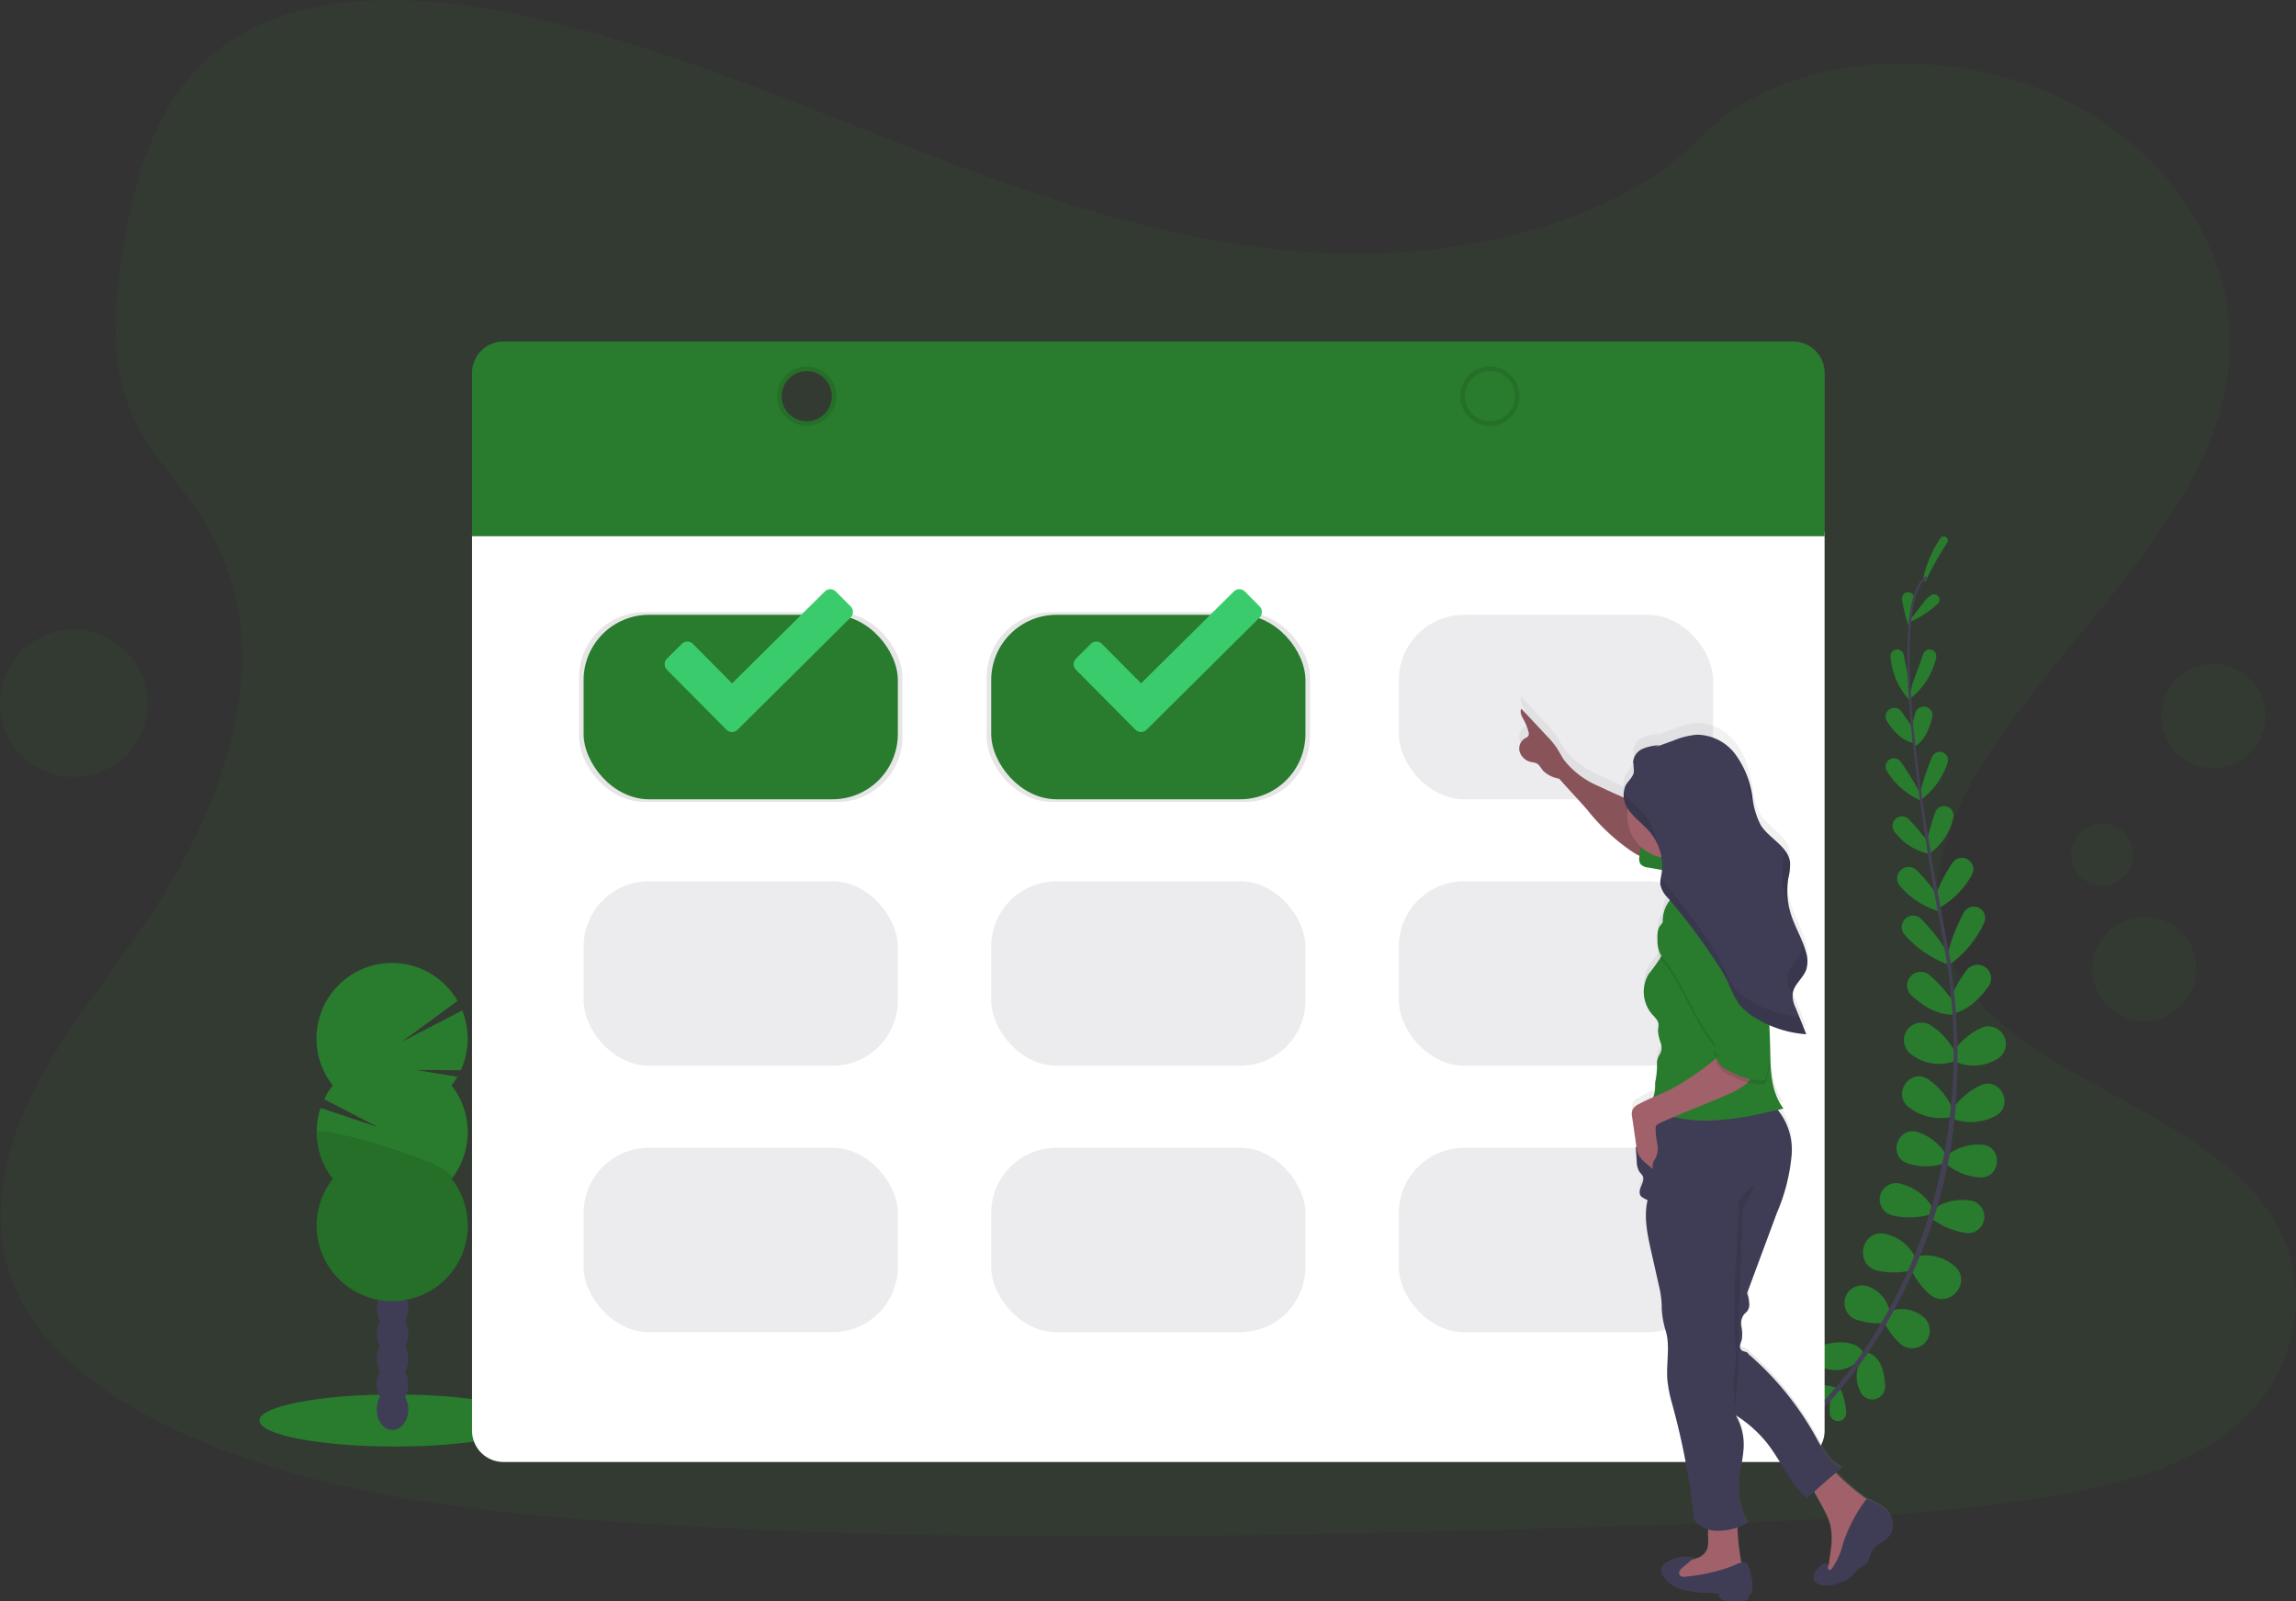 <svg xmlns="http://www.w3.org/2000/svg" xmlns:xlink="http://www.w3.org/1999/xlink" width="303.929" height="211.921" viewBox="0 0 303.929 211.921"><rect x="0" y="0" width="303.929" height="211.921" fill="#333333" stroke="none"/><defs><style>.a,.b{fill:#297b2e;}.a,.e,.g,.l{opacity:0.1;}.c,.g{fill:#444053;}.d{fill:#3f3d56;}.f{fill:#fff;}.h{fill:url(#a);}.i{fill:#a1616a;}.j{opacity:0.15;}.k{fill:#fbbebe;}.m{fill:#3acc6c;}</style><linearGradient id="a" x1="0.5" y1="1" x2="0.5" gradientUnits="objectBoundingBox"><stop offset="0" stop-color="gray" stop-opacity="0.251"/><stop offset="0.54" stop-color="gray" stop-opacity="0.122"/><stop offset="1" stop-color="gray" stop-opacity="0.102"/></linearGradient></defs><g transform="translate(0 0.005)"><path class="a" d="M212.7,90.154c-19.478-.676-38.029-6.966-55.745-13.845s-35.262-14.5-54.277-18.147c-12.226-2.346-26.212-2.677-36.065,3.879-9.482,6.308-12.544,17.2-14.193,27.305-1.239,7.6-1.966,15.6,1.428,22.723,2.357,4.94,6.543,9.094,9.428,13.826,10.071,16.471,2.963,36.779-7.962,52.862C50.2,186.3,44.254,193.5,40.305,201.527s-5.77,17.231-2.3,25.436c3.426,8.119,11.583,14.217,20.437,18.508,17.95,8.7,39.119,11.192,59.761,12.6,45.695,3.125,91.634,1.772,137.45.417,16.954-.5,33.985-1.01,50.664-3.634,9.263-1.455,18.826-3.771,25.552-9.344,8.536-7.082,10.653-19.074,4.932-27.954-9.595-14.9-36.124-18.586-42.829-34.581-3.693-8.8.1-18.6,5.465-26.758,11.507-17.509,30.8-32.862,31.812-52.873.7-13.737-8.574-27.507-22.912-34.01-15.03-6.815-35.868-5.958-46.958,5.325C249.964,86.28,229.9,90.749,212.7,90.154Z" transform="translate(-36.079 -56.63)"/><path class="b" d="M926.7,737.447a8.3,8.3,0,0,0-3.391-.361,1.091,1.091,0,0,0,.2,2.171,10,10,0,0,0,2.063-.38Z" transform="translate(-683.565 -553.769)"/><path class="b" d="M936.34,738.61a8.292,8.292,0,0,1,.83,3.31,1.092,1.092,0,0,1-2.179.1,10.121,10.121,0,0,1,.092-2.1Z" transform="translate(-692.78 -554.914)"/><path class="b" d="M934.892,717.7s-.681-2.139-4.848-1.309a1.708,1.708,0,0,0,.054,3.364h.081A4.237,4.237,0,0,0,934.892,717.7Z" transform="translate(-688.164 -538.541)"/><path class="b" d="M949.687,721.3s2.238.175,2.379,4.418a1.708,1.708,0,0,1-3.286.716.236.236,0,0,0-.03-.078A4.249,4.249,0,0,1,949.687,721.3Z" transform="translate(-702.526 -542.267)"/><path class="b" d="M948.182,691.565a4.453,4.453,0,0,0-3.006-3.356,2.337,2.337,0,0,0-1.554,4.4,8.8,8.8,0,0,0,3.566.517Z" transform="translate(-698.031 -518)"/><path class="b" d="M958.362,665.951a5.852,5.852,0,0,0-4.094-3.232c-3.133-.574-4.081,4.132-.986,4.884a10.329,10.329,0,0,0,4.218.035Z" transform="translate(-704.771 -499.43)"/><path class="b" d="M966.42,640.944a6.686,6.686,0,0,0-4.31-2.963,2.164,2.164,0,0,0-.956,4.216,10.059,10.059,0,0,0,5.048-.07Z" transform="translate(-710.752 -481.359)"/><path class="b" d="M974.424,615.57a6.951,6.951,0,0,0-3.771-3c-2.694-.827-4.024,3.256-1.347,4.145a7.669,7.669,0,0,0,4.886-.019Z" transform="translate(-716.798 -462.746)"/><path class="b" d="M977.229,589.7a9.354,9.354,0,0,0-3.273-3.863c-2.446-1.49-4.776,2.155-2.424,3.8a6.823,6.823,0,0,0,5.473,1.247Z" transform="translate(-718.779 -443.039)"/><path class="b" d="M978.23,562.989a9.162,9.162,0,0,0-3.467-3.771A2.321,2.321,0,0,0,972.4,563.2a5.958,5.958,0,0,0,5.613.908Z" transform="translate(-719.373 -423.633)"/><path class="b" d="M979.138,538.131a16.518,16.518,0,0,0-3.232-3.677,1.8,1.8,0,0,0-2.351,2.723c1.56,1.43,3.5,2.632,5.508,2.535Z" transform="translate(-720.534 -405.439)"/><path class="b" d="M976.513,511.529a24.214,24.214,0,0,0-3.652-4.719,1.515,1.515,0,0,0-2.155,2.125,14.015,14.015,0,0,0,5.977,4.024Z" transform="translate(-718.585 -385.231)"/><path class="b" d="M973.553,486.575a21.586,21.586,0,0,0-2.917-3.612,1.522,1.522,0,0,0-2.177,2.125,11.134,11.134,0,0,0,5.46,3.432Z" transform="translate(-716.931 -367.798)"/><path class="b" d="M970.762,461.434a34.413,34.413,0,0,0-2.8-3.332,1.26,1.26,0,0,0-1.864,1.694,7.719,7.719,0,0,0,4.687,2.917Z" transform="translate(-715.283 -349.674)"/><path class="b" d="M967.152,434.122a35.091,35.091,0,0,0-2.694-4.431,1.1,1.1,0,0,0-1.8,1.266,9.818,9.818,0,0,0,4.38,3.833Z" transform="translate(-712.858 -328.87)"/><path class="b" d="M966.137,407.327s-.666-1.129-1.616-2.44a1.157,1.157,0,0,0-1.918,1.293c.916,1.4,2.063,2.6,3.4,2.836Z" transform="translate(-712.821 -310.724)"/><path class="b" d="M967.483,380.627l-.843-4.215a.887.887,0,0,0-1.751.269,9.515,9.515,0,0,0,2.767,6Z" transform="translate(-714.633 -289.756)"/><path class="b" d="M972.09,348.148h0a.827.827,0,0,0-1.578.452,21.32,21.32,0,0,0,.851,3.448Z" transform="translate(-718.738 -269.258)"/><path class="b" d="M962.867,700.081a4.453,4.453,0,0,1,4.407.948,2.339,2.339,0,0,1-3.057,3.531A8.855,8.855,0,0,1,962,701.719Z" transform="translate(-712.527 -526.599)"/><path class="b" d="M975.691,673.6a5.849,5.849,0,0,1,5.026,1.368c2.325,2.177-.889,5.74-3.337,3.7a10.314,10.314,0,0,1-2.54-3.37Z" transform="translate(-721.909 -507.338)"/><path class="b" d="M985.076,647.47a6.688,6.688,0,0,1,5.118-1.137,2.164,2.164,0,0,1-.69,4.267,10.077,10.077,0,0,1-4.655-1.953Z" transform="translate(-729.223 -487.41)"/><path class="b" d="M992.178,620.368a6.943,6.943,0,0,1,4.612-1.376c2.818.245,2.516,4.525-.3,4.347a7.652,7.652,0,0,1-4.525-1.845Z" transform="translate(-734.417 -467.506)"/><path class="b" d="M995.2,592.5a9.381,9.381,0,0,1,3.881-3.249c2.648-1.048,4.348,2.92,1.775,4.14a6.828,6.828,0,0,1-5.633.31Z" transform="translate(-736.785 -445.657)"/><path class="b" d="M995.55,564.266a9.127,9.127,0,0,1,3.927-3.276,2.321,2.321,0,0,1,1.826,4.256,5.956,5.956,0,0,1-5.683.167Z" transform="translate(-737.04 -425.02)"/><path class="b" d="M993.67,535.5a16.517,16.517,0,0,1,2.37-4.283,1.8,1.8,0,0,1,2.88,2.155c-1.218,1.732-2.845,3.319-4.849,3.655Z" transform="translate(-735.667 -402.876)"/><path class="b" d="M992.9,508.333a24.1,24.1,0,0,1,2.187-5.565,1.51,1.51,0,0,1,2.651,1.441,13.964,13.964,0,0,1-4.617,5.535Z" transform="translate(-735.104 -382.046)"/><path class="b" d="M987.1,482.947a21.613,21.613,0,0,1,2.225-4.248,1.518,1.518,0,0,1,2.553,1.638,11.186,11.186,0,0,1-4.749,4.579Z" transform="translate(-730.866 -364.521)"/><path class="b" d="M982.48,457.757a34.63,34.63,0,0,1,1.166-4.194,1.26,1.26,0,0,1,2.4.765,7.734,7.734,0,0,1-3.049,4.6Z" transform="translate(-727.491 -346.035)"/><path class="b" d="M979.27,431.721a34.966,34.966,0,0,1,1.616-4.932,1.1,1.1,0,0,1,2.047.822,9.817,9.817,0,0,1-3.388,4.73Z" transform="translate(-725.146 -326.596)"/><path class="b" d="M974.46,407.521s.253-1.285.714-2.839a1.157,1.157,0,0,1,2.239.582c-.393,1.616-1.078,3.138-2.263,3.806Z" transform="translate(-721.631 -310.326)"/><path class="b" d="M974.287,380.375l1.465-4.04a.887.887,0,0,1,1.689.539,9.451,9.451,0,0,1-3.631,5.522Z" transform="translate(-721.156 -289.79)"/><path class="b" d="M975.762,349.332s.229-.183.579-.471a.726.726,0,0,1,.973,1.078,13.74,13.74,0,0,1-3.984,2.527Z" transform="translate(-720.806 -270.019)"/><path class="b" d="M981.189,326.138a53.025,53.025,0,0,1,2.923-5.2.539.539,0,0,0-.873-.617,15.623,15.623,0,0,0-2.349,5.444Z" transform="translate(-726.329 -249.166)"/><path class="c" d="M973.851,361.859l.312-.032c-1.347-12.555-.779-20.3,1.576-21.8l-.17-.269C973.075,341.357,972.482,349,973.851,361.859Z" transform="translate(-720.661 -263.499)"/><path class="c" d="M980.177,448.985l.466-.07c-.175-1.161-.377-2.341-.6-3.5-1.961-10.19-3.485-19.61-4.248-26.764l-.342-.269c.765,7.168,2.155,16.913,4.13,27.117C979.8,446.65,980,447.827,980.177,448.985Z" transform="translate(-722.354 -320.942)"/><path class="c" d="M910.97,592.739a61.125,61.125,0,0,0,13.546-16.076,67.882,67.882,0,0,0,7.973-19.876c1.991-8.757,2.047-18.955.612-28.507l-.42.337c3.232,21.436-2.933,38.08-8.687,47.7a60.379,60.379,0,0,1-13.4,15.919Z" transform="translate(-674.965 -401.239)"/><ellipse class="b" cx="17.926" cy="3.448" rx="17.926" ry="3.448" transform="translate(34.336 184.555)"/><ellipse class="d" cx="2.088" cy="2.731" rx="2.088" ry="2.731" transform="translate(49.872 183.806)"/><ellipse class="d" cx="2.088" cy="2.731" rx="2.088" ry="2.731" transform="translate(49.872 180.466)"/><ellipse class="d" cx="2.088" cy="2.731" rx="2.088" ry="2.731" transform="translate(49.872 177.129)"/><ellipse class="d" cx="2.088" cy="2.731" rx="2.088" ry="2.731" transform="translate(49.872 173.789)"/><ellipse class="d" cx="2.088" cy="2.731" rx="2.088" ry="2.731" transform="translate(49.872 170.449)"/><ellipse class="d" cx="2.088" cy="2.731" rx="2.088" ry="2.731" transform="translate(49.872 167.111)"/><ellipse class="d" cx="2.088" cy="2.731" rx="2.088" ry="2.731" transform="translate(49.872 163.771)"/><path class="b" d="M209.266,546.029a9.823,9.823,0,0,0,.778-1.145l-5.484-.9,5.926.043a10,10,0,0,0,.191-7.919l-7.957,4.127,7.337-5.387a10,10,0,1,0-16.512,11.187,10.1,10.1,0,0,0-1.139,1.823l7.119,3.7-7.585-2.548a10,10,0,0,0,1.616,9.387,10,10,0,1,0,15.715,0,9.99,9.99,0,0,0,0-12.361Z" transform="translate(-149.495 -402.379)"/><path class="e" d="M191.452,612.49a9.966,9.966,0,0,0,2.139,6.179,10,10,0,1,0,15.715,0C210.647,616.969,191.452,611.366,191.452,612.49Z" transform="translate(-149.534 -462.658)"/><path class="f" d="M267.81,317.87V436.85A4.154,4.154,0,0,0,271.964,441H442.7a4.154,4.154,0,0,0,4.154-4.154V317.87Z" transform="translate(-205.326 -247.506)"/><rect class="e" width="42.802" height="25.123" rx="8.65" transform="translate(76.652 81.015)"/><rect class="e" width="42.802" height="25.123" rx="8.65" transform="translate(130.608 81.015)"/><rect class="b" width="41.598" height="24.415" rx="8.65" transform="translate(77.253 81.368)"/><rect class="g" width="41.598" height="24.415" rx="8.65" transform="translate(226.763 105.783) rotate(180)"/><rect class="b" width="41.598" height="24.415" rx="8.65" transform="translate(172.807 105.783) rotate(180)"/><rect class="g" width="41.598" height="24.415" rx="8.65" transform="translate(77.253 116.635)"/><rect class="g" width="41.598" height="24.415" rx="8.65" transform="translate(226.763 141.05) rotate(180)"/><rect class="g" width="41.598" height="24.415" rx="8.65" transform="translate(172.807 141.05) rotate(180)"/><rect class="g" width="41.598" height="24.415" rx="8.65" transform="translate(77.253 151.903)"/><rect class="g" width="41.598" height="24.415" rx="8.65" transform="translate(226.763 176.321) rotate(180)"/><rect class="g" width="41.598" height="24.415" rx="8.65" transform="translate(172.807 176.321) rotate(180)"/><path class="b" d="M267.81,228.586V250.2H446.858V228.586a4.154,4.154,0,0,0-4.154-4.156H271.964A4.154,4.154,0,0,0,267.81,228.586Zm44.31,6.395a3.316,3.316,0,1,1,3.316-3.316A3.316,3.316,0,0,1,312.12,234.981Zm90.428,0a3.322,3.322,0,1,0-.005,0Z" transform="translate(-205.326 -179.235)"/><path class="e" d="M421.672,236.74a3.919,3.919,0,1,0,3.917,3.918,3.919,3.919,0,0,0-3.917-3.918Zm0,7.235a3.316,3.316,0,1,1,3.316-3.316A3.316,3.316,0,0,1,421.672,243.975Z" transform="translate(-314.878 -188.229)"/><path class="e" d="M757.369,236.74a3.919,3.919,0,1,0,3.919,3.919A3.919,3.919,0,0,0,757.369,236.74Zm0,7.235a3.316,3.316,0,1,1,3.316-3.316A3.316,3.316,0,0,1,757.369,243.975Z" transform="translate(-560.153 -188.229)"/><circle class="a" cx="4.113" cy="4.113" r="4.113" transform="translate(274.165 108.999)"/><circle class="a" cx="6.896" cy="6.896" r="6.896" transform="translate(286.098 87.873)"/><circle class="a" cx="6.896" cy="6.896" r="6.896" transform="translate(276.969 121.333)"/><circle class="a" cx="9.764" cy="9.764" r="9.764" transform="translate(0 83.313)"/><path class="h" d="M830.637,506.133a8.612,8.612,0,0,0-2-1.123.411.411,0,0,0-.175-.046,30.752,30.752,0,0,1-4.121-3.55c.269-.216.517-.426.781-.633-1.616-.77-2.513-2.535-3.386-4.127a40.706,40.706,0,0,0-8.98-11.189c-.089-.342-.609-.269-.886-.49a.711.711,0,0,1-.2-.687c.043-.248.156-.477.218-.719a4.853,4.853,0,0,0-.046-1.751,2.145,2.145,0,0,1,.35-1.673c.124-.143.283-.253.4-.4a1.52,1.52,0,0,0,.269-1.209,4.294,4.294,0,0,0-.269-1.226q1.98-5.387,3.957-10.793a25.453,25.453,0,0,0,1.95-7.768,9.285,9.285,0,0,0-1.783-6.039c.237-.056.474-.116.709-.183-1.541-2.042-1.708-4.746-1.748-7.319q-.033-1.923-.132-3.849c.447.2.9.372,1.363.523l.431.132a14.855,14.855,0,0,0,2.136.458c.318.046.641.081.962.1h0q-.695-1.74-1.387-3.486a4.759,4.759,0,0,1-.431-1.635h0v-.108a.947.947,0,0,1,.013-.194,2.124,2.124,0,0,1,.105-.453,1.99,1.99,0,0,1,.083-.213,3.77,3.77,0,0,1,.345-.606c.1-.148.2-.291.313-.436a5.958,5.958,0,0,0,.967-1.565,2.963,2.963,0,0,0,.148-.892,4.4,4.4,0,0,0-.081-.916c-.038-.2-.086-.4-.14-.6h0c-.035-.121-.073-.242-.11-.361l-.032-.1c-.03-.092-.059-.18-.091-.269l-.032-.092c-.035-.1-.07-.191-.108-.288l-.022-.056c-.515-1.323-1.2-2.583-1.616-3.944a10.384,10.384,0,0,1-.269-1.1c-.019-.094-.032-.191-.049-.285s-.024-.162-.035-.242-.024-.189-.035-.283l-.024-.269c0-.086-.013-.172-.019-.269,0-.164-.016-.329-.019-.493v-.749c0-.124.019-.248.03-.369a.543.543,0,0,1,.019-.175q.027-.269.073-.539h0c.027-.159.057-.321.089-.482a6.453,6.453,0,0,0,.151-1.347,1.349,1.349,0,0,0-.019-.269c-.019-.094-.022-.145-.035-.215a.5.5,0,0,1,0-.065.707.707,0,0,0-.035-.145.269.269,0,0,0-.022-.067c-.008-.022-.03-.094-.046-.14s-.014-.04-.022-.062-.038-.1-.059-.143l-.019-.048c-.027-.059-.056-.116-.086-.172h0a3.967,3.967,0,0,0-.361-.56h0c-.886-1.164-2.36-2.05-3.171-3.332a7.42,7.42,0,0,1-.908-2.694c-.04-.216-.075-.431-.113-.644s-.07-.423-.108-.633c-.024-.129-.048-.269-.075-.388l-.016-.084c-.021-.1-.043-.207-.067-.31l-.016-.073c-.024-.108-.048-.216-.075-.323l-.016-.056c-.027-.113-.056-.226-.086-.339a.213.213,0,0,1,0-.04c-.032-.118-.067-.237-.1-.356v-.024c-.038-.124-.076-.245-.116-.366h0c-.04-.124-.084-.25-.129-.374h0c-.048-.127-.094-.253-.145-.377h0a9.962,9.962,0,0,0-1.363-2.424,6.433,6.433,0,0,0-5.118-2.645,10.138,10.138,0,0,0-3.079.781l-2.594.956L801,403.8a6.2,6.2,0,0,0-2.206.471,2.143,2.143,0,0,0-1.28,1.754c-.013.445.162.886.105,1.328-.094.73-.765,1.226-1.112,1.872a2.407,2.407,0,0,0-.269,1.266v.172a.221.221,0,0,0,0,.043v.086c-1.077-.469-2.155-.956-3.232-1.479a11.43,11.43,0,0,1-4.692-3.564c-.356-.539-.63-1.121-.983-1.654a13.086,13.086,0,0,0-1.347-1.616l-3.305-3.577c-.253.477.073,1.04.329,1.514a6.509,6.509,0,0,1,.611,1.578.749.749,0,0,1-.016.552,1.078,1.078,0,0,1-.453.321,1.616,1.616,0,0,0-.681,1.85A2.047,2.047,0,0,0,784,406.046a2.769,2.769,0,0,1,.681.167c.4.2.587.655.873,1a3.917,3.917,0,0,0,2.136,1.064c1.223,1.411,2.494,2.764,3.717,4.175a26.767,26.767,0,0,0,6.158,5.754c.25.151.506.291.765.42a.424.424,0,0,1-.013.129,1.459,1.459,0,0,0,.116.943,1.48,1.48,0,0,0,1.056.514l1.826.326a6.222,6.222,0,0,1-.089.706c-.024.143-.054.283-.081.426h0l-.032.183v.027a.536.536,0,0,1-.019.148c-.019.051,0,.035,0,.051v.358a3.431,3.431,0,0,0,1.016,1.856l.256.31a4.311,4.311,0,0,0-.832,1.745,5.93,5.93,0,0,0-.119,1.215,2.112,2.112,0,0,0-.539.84,3.841,3.841,0,0,0-.14,1.36v.539a4.527,4.527,0,0,0,.312,1.885c.024.048.051.092.075.137a26.2,26.2,0,0,1-1.56,2.155,4.676,4.676,0,0,0,.428,5.355c.369.426.843.835.886,1.4a5.246,5.246,0,0,1-.075.765,5.727,5.727,0,0,0,.388,1.775,1.834,1.834,0,0,1-.148,1.471,2.155,2.155,0,0,0-.369,1.411,9.428,9.428,0,0,1-.232,2.3c-.024.331,0,.668-.03,1a5.638,5.638,0,0,1-.2.937.389.389,0,0,1-.027.1c-.665.294-1.326.6-1.961.951a1.723,1.723,0,0,0-.808.744,1.906,1.906,0,0,0-.043,1.024l.574,3.992-.1-.043q.067.98.14,1.969a2.657,2.657,0,0,0,.377,1.425,3.692,3.692,0,0,1,.407.52c.226.458-.043.991-.242,1.46s-.269,1.134.17,1.387a3.6,3.6,0,0,0,.735.393c-.539,2.246-.043,4.6.458,6.855q.574,2.586,1.15,5.166a12.515,12.515,0,0,1,.253,2.22v.323a12.442,12.442,0,0,0,.539,3.022c.6,2.015.024,4.434.213,6.629a19.661,19.661,0,0,0,.63,3.122,96.2,96.2,0,0,1,2.909,15.526,3.9,3.9,0,0,0,1.864,1.3c-.054.652.019,1.4,0,1.778a3.074,3.074,0,0,1-.146.927,2.227,2.227,0,0,1-1.409,1.2c-.189.065-.38.116-.574.162l.216-.183a4.812,4.812,0,0,0-3.585.63,1.42,1.42,0,0,0-.708.835,1.346,1.346,0,0,0,.248.967,4.41,4.41,0,0,0,2.492,1.77,13.069,13.069,0,0,0,3.071.428l1.9.11a.523.523,0,0,0,.124.676,1.331,1.331,0,0,0,.7.253,8.889,8.889,0,0,0,2.346.035.919.919,0,0,0,.539-.194.348.348,0,0,0,0-.514.568.568,0,0,0,.517-.377,1.528,1.528,0,0,0,.07-.681,7.314,7.314,0,0,0-.59-2.963.752.752,0,0,0-.832-.367,32.32,32.32,0,0,1-.539-4.778,11.679,11.679,0,0,0,1.385-.625c-1.323-2.136-1.347-4.849-.943-7.332a22.213,22.213,0,0,0,.353-2.373,7.871,7.871,0,0,0-1.032-4.7,16.827,16.827,0,0,1,4.2,3.8c1.861,2.424,3,5.36,5.277,7.38q.45-.439.91-.873.722,1.223,1.366,2.5a9.49,9.49,0,0,1,.792,1.969,9.113,9.113,0,0,1,.073,3.176q-.094.84-.229,1.673a4.536,4.536,0,0,1-.164.7.482.482,0,0,0-.051-.21c-.143-.25-.539-.137-.754.035a3.331,3.331,0,0,0-.929,1.077,1.161,1.161,0,0,0-.167.687,1.016,1.016,0,0,0,.539.673c1,.585,2.255.162,3.327-.269a3.917,3.917,0,0,0,.84-.423c.539-.388.832-1.026,1.368-1.4a7.951,7.951,0,0,0,.827-.523c.5-.455.539-1.223.9-1.8.6-.994,1.953-1.25,2.481-2.3A2.937,2.937,0,0,0,830.637,506.133Z" transform="translate(-581.302 -306.709)"/><path class="i" d="M863.376,806.49a3,3,0,0,1-.148.916,2.214,2.214,0,0,1-1.406,1.182c-.6.208-1.234.269-1.843.45a1.617,1.617,0,0,0-.719.372,1.3,1.3,0,0,0,.415,1.91,3.577,3.577,0,0,0,2.182.337,28.757,28.757,0,0,0,4.719-.671c.56-.132,1.215-.391,1.3-.959a1.568,1.568,0,0,0-.043-.539,31.852,31.852,0,0,1-.606-5.853,12.163,12.163,0,0,0-3.416-.024C863.163,804.039,863.411,805.827,863.376,806.49Z" transform="translate(-637.263 -602.325)"/><path class="i" d="M925.378,781.67q.776,1.285,1.457,2.621a9.276,9.276,0,0,1,.792,1.942,8.928,8.928,0,0,1,.073,3.133q-.095.827-.232,1.651a2.086,2.086,0,0,1-.692,1.46,1.6,1.6,0,0,0,1.374.121,3.955,3.955,0,0,0,1.209-.741,10.676,10.676,0,0,0,4.127-7.663,1.217,1.217,0,0,0-.127-.679,1.346,1.346,0,0,0-.4-.361,31.042,31.042,0,0,1-4.776-4.011.584.584,0,0,0-.35-.224.607.607,0,0,0-.313.089c-.886.445-2.368,1.078-2.736,2.088A1.413,1.413,0,0,1,925.378,781.67Z" transform="translate(-685.333 -584.366)"/><path class="d" d="M861.675,823.074a23.991,23.991,0,0,1-6.139,1.376.839.839,0,0,1-.735-.135.561.561,0,0,1-.048-.63,1.641,1.641,0,0,1,.45-.5l1.393-1.166a4.848,4.848,0,0,0-3.539.609,1.409,1.409,0,0,0-.706.808,1.315,1.315,0,0,0,.248.956,4.4,4.4,0,0,0,2.489,1.745,13.3,13.3,0,0,0,3.068.423l1.886.108a.509.509,0,0,0,.126.668,1.349,1.349,0,0,0,.7.256,8.981,8.981,0,0,0,2.343.032.9.9,0,0,0,.539-.191.34.34,0,0,0,0-.507.568.568,0,0,0,.517-.374,1.554,1.554,0,0,0,.07-.671,7.058,7.058,0,0,0-.59-2.917C863.285,822.207,862.327,822.8,861.675,823.074Z" transform="translate(-632.404 -615.782)"/><path class="d" d="M936.289,794.484a8.678,8.678,0,0,0-2-1.107.237.237,0,0,0-.361.092,20.5,20.5,0,0,0-2.944,5.675,9.873,9.873,0,0,1-1.471,3.33c-.1.124-.269.25-.41.178-.2-.1-.078-.428-.191-.625-.14-.248-.523-.135-.752.035a3.234,3.234,0,0,0-.927,1.077,1.077,1.077,0,0,0-.167.676,1,1,0,0,0,.525.663c1,.579,2.254.161,3.324-.269a3.81,3.81,0,0,0,.838-.418c.539-.38.833-1.013,1.369-1.382a7.908,7.908,0,0,0,.827-.517c.5-.45.539-1.207.9-1.778.6-.978,1.953-1.231,2.481-2.271A2.927,2.927,0,0,0,936.289,794.484Z" transform="translate(-687.002 -594.893)"/><path class="d" d="M857.395,594.134a8.4,8.4,0,0,1,2.912,7.06,24.9,24.9,0,0,1-1.945,7.663q-1.98,5.326-3.954,10.648a4.39,4.39,0,0,1,.269,1.212,1.489,1.489,0,0,1-.269,1.191c-.124.143-.269.253-.4.393a2.109,2.109,0,0,0-.35,1.651,4.79,4.79,0,0,1,.046,1.727c-.062.24-.175.466-.218.708a.7.7,0,0,0,.2.679c.269.215.808.146.886.485a40.26,40.26,0,0,1,8.97,11.044c.873,1.57,1.754,3.31,3.383,4.07a59.037,59.037,0,0,0-4.56,4.011c-2.276-1.993-3.41-4.894-5.269-7.273a16.7,16.7,0,0,0-4.2-3.752,7.676,7.676,0,0,1,1.032,4.638,21.5,21.5,0,0,1-.353,2.341c-.418,2.451-.38,5.118.943,7.235a7.915,7.915,0,0,1-4.609,1.059,3.922,3.922,0,0,1-2.51-1.433,94.7,94.7,0,0,0-2.907-15.319,18.869,18.869,0,0,1-.628-3.1c-.188-2.155.385-4.552-.215-6.54a12.2,12.2,0,0,1-.539-2.979v-.321a12.193,12.193,0,0,0-.253-2.187l-1.148-5.1c-.5-2.228-1-4.549-.461-6.766a3.61,3.61,0,0,1-.732-.385c-.439-.25-.369-.9-.17-1.368s.466-.988.242-1.441a3.514,3.514,0,0,0-.407-.514,2.588,2.588,0,0,1-.377-1.4l-.14-1.945a3.806,3.806,0,0,1,1.918,1.678c-1.061-1.643-.539-3.987.245-5.78a2.634,2.634,0,0,1,2.473-1.958C848.614,593.327,853.888,591.5,857.395,594.134Z" transform="translate(-623.141 -448.349)"/><path class="e" d="M890.546,638.93s-2.123,1.417-2.123,2.478-.539,10.613-.539,10.613v6.734s.353,3.54,0,4.423,0,4.953,0,5.484.539-5.484.539-5.484V656.8l.539-14.508Z" transform="translate(-658.261 -482.084)"/><path class="i" d="M801.778,418.885l-1.236-.482c-2.527-1.013-5.056-2.028-7.5-3.216a11.467,11.467,0,0,1-4.687-3.515c-.356-.539-.63-1.1-.983-1.635a13.05,13.05,0,0,0-1.347-1.6l-3.3-3.529c-.253.471.07,1.026.329,1.492a6.452,6.452,0,0,1,.611,1.56.722.722,0,0,1-.019.539,1.046,1.046,0,0,1-.45.318,1.581,1.581,0,0,0-.682,1.824,2.034,2.034,0,0,0,1.525,1.314,2.89,2.89,0,0,1,.682.164c.4.2.587.646.873.983a3.92,3.92,0,0,0,2.133,1.05c1.223,1.393,2.492,2.726,3.714,4.119a26.637,26.637,0,0,0,6.152,5.678,9.012,9.012,0,0,0,2.777,1.115A45,45,0,0,1,801.778,418.885Z" transform="translate(-581.332 -311.1)"/><path class="j" d="M801.778,418.885l-1.236-.482c-2.527-1.013-5.056-2.028-7.5-3.216a11.467,11.467,0,0,1-4.687-3.515c-.356-.539-.63-1.1-.983-1.635a13.05,13.05,0,0,0-1.347-1.6l-3.3-3.529c-.253.471.07,1.026.329,1.492a6.452,6.452,0,0,1,.611,1.56.722.722,0,0,1-.019.539,1.046,1.046,0,0,1-.45.318,1.581,1.581,0,0,0-.682,1.824,2.034,2.034,0,0,0,1.525,1.314,2.89,2.89,0,0,1,.682.164c.4.2.587.646.873.983a3.92,3.92,0,0,0,2.133,1.05c1.223,1.393,2.492,2.726,3.714,4.119a26.637,26.637,0,0,0,6.152,5.678,9.012,9.012,0,0,0,2.777,1.115A45,45,0,0,1,801.778,418.885Z" transform="translate(-581.332 -311.1)"/><path class="b" d="M842.576,462.859a1.483,1.483,0,0,1-1.056-.506,1.421,1.421,0,0,1-.116-.929,26.051,26.051,0,0,1,1.347-5.953,6.437,6.437,0,0,0,2.9,2.346,21.56,21.56,0,0,0,3.119,1.422c-.269-.086-.929,4.057-1.3,4.31-.469.329-1.6-.116-2.12-.2Z" transform="translate(-624.392 -348.041)"/><circle class="i" cx="5.662" cy="5.662" r="5.662" transform="translate(215.39 102.27)"/><path class="k" d="M852.22,464.117s3.715,3.184,2.122,5.307-2.478,3.539-.355,3.717,9.2-3.539,9.2-3.539-6.545-5.306-5.484-8.49S852.22,464.117,852.22,464.117Z" transform="translate(-632.318 -351.498)"/><path class="b" d="M849.508,482.438a4.393,4.393,0,0,0-3.251,3.27c-.417,1.907.469,4.04-.366,5.8a23.053,23.053,0,0,1-1.616,2.244,4.579,4.579,0,0,0,.426,5.282c.369.42.843.827.886,1.382a5.076,5.076,0,0,1-.075.754,5.6,5.6,0,0,0,.388,1.754,1.784,1.784,0,0,1-.148,1.449,2.1,2.1,0,0,0-.366,1.393,9.314,9.314,0,0,1-.234,2.268c-.024.329,0,.657-.03.986a5.75,5.75,0,0,1-.194.924l-.474,1.748a19.432,19.432,0,0,0,8.081,1.444,39.6,39.6,0,0,0,7.378-1.078c.741-.156,1.481-.312,2.211-.515-1.541-2.015-1.705-4.684-1.748-7.219a107.72,107.72,0,0,0-.945-12.633,16.243,16.243,0,0,0,1.384-4.544,7.678,7.678,0,0,0,.173-1.921,10.222,10.222,0,0,0-1.3-3.846,4.981,4.981,0,0,0-2.392-2.772,1.9,1.9,0,0,0-1.84.2c-.935.706-.657,1.923-.9,2.963a3.977,3.977,0,0,1-2.88,2.694,9.36,9.36,0,0,1-3.027.283.539.539,0,0,1-.383-.884C848.7,483.384,849.136,482.9,849.508,482.438Z" transform="translate(-626.042 -364.836)"/><path class="i" d="M849.594,574.49a36.864,36.864,0,0,1-6.634,4.655c-1.42.711-2.928,1.236-4.31,2a1.72,1.72,0,0,0-.808.733,1.81,1.81,0,0,0-.043,1.01l.614,4.234c.17,1.148,1.272,1.886,2.155,2.618a1.551,1.551,0,0,1,.057-1.026,3.478,3.478,0,0,1,.207-.31,2.906,2.906,0,0,0,.3-1.991,11.063,11.063,0,0,1-.234-2.042.668.668,0,0,1,.286-.593c3.009-1.446,6.249-2.556,9.29-3.93a9.837,9.837,0,0,0,2.255-1.279,3.47,3.47,0,0,0,1.309-2.174.425.425,0,0,0-.054-.331.45.45,0,0,0-.229-.135C852.39,575.435,850.952,574.98,849.594,574.49Z" transform="translate(-621.743 -435.002)"/><path class="e" d="M852.967,508.491a3.045,3.045,0,0,0-2.486,1.71,3.794,3.794,0,0,0-.14,1.347,4.377,4.377,0,0,0,.315,1.867,5.274,5.274,0,0,0,.63.916c2.489,3.189,3.739,7.195,6.163,10.435.215.285.609.657.488.994a2.472,2.472,0,0,0-.116.269.539.539,0,0,0,.178.471,1.15,1.15,0,0,1,.294.428c.046.17-.067.391-.243.377a3.6,3.6,0,0,0,2.028,1.851,8.447,8.447,0,0,0,4.528,1.112,10.337,10.337,0,0,0,.539-3.706,9.621,9.621,0,0,0-.9-2.629l-1.053-2.3a34.254,34.254,0,0,0-3.052-5.7,8.612,8.612,0,0,1-1.129-1.818c-.321-.832-1.2-1.417-1.735-2.131a13.206,13.206,0,0,0-2.678-2.933A2.419,2.419,0,0,0,852.967,508.491Z" transform="translate(-630.937 -386.77)"/><path class="b" d="M852.968,506.521a3.049,3.049,0,0,0-2.486,1.708,3.817,3.817,0,0,0-.14,1.347,4.38,4.38,0,0,0,.315,1.867,5.268,5.268,0,0,0,.63.916c2.489,3.189,3.739,7.195,6.163,10.435.215.286.609.657.488.994a2.418,2.418,0,0,0-.116.269.539.539,0,0,0,.178.471,1.145,1.145,0,0,1,.294.428c.046.17-.067.39-.242.377a3.6,3.6,0,0,0,2.028,1.85,8.446,8.446,0,0,0,4.528,1.112,10.337,10.337,0,0,0,.539-3.707,9.62,9.62,0,0,0-.9-2.629l-1.053-2.3a34.253,34.253,0,0,0-3.052-5.7,8.592,8.592,0,0,1-1.129-1.821c-.321-.83-1.2-1.414-1.735-2.128a13.2,13.2,0,0,0-2.678-2.933A2.43,2.43,0,0,0,852.968,506.521Z" transform="translate(-630.938 -385.331)"/><path class="d" d="M838.392,419.014a6.234,6.234,0,0,0-2.2.463,2.12,2.12,0,0,0-1.28,1.729,10.316,10.316,0,0,1,.105,1.309c-.094.722-.765,1.209-1.11,1.848a3.31,3.31,0,0,0,.646,3.5c.781.98,1.84,1.735,2.642,2.71a7,7,0,0,1,1.46,5.635,4.468,4.468,0,0,0-.143,1.177,3.382,3.382,0,0,0,1.013,1.829,84.485,84.485,0,0,1,6.389,8.5,22.961,22.961,0,0,1,1.573,2.694,16.32,16.32,0,0,0,1.444,2.847,7.514,7.514,0,0,0,2.12,1.818,14.972,14.972,0,0,0,6.788,2.19l-1.387-3.44a3.952,3.952,0,0,1-.418-1.91c.154-1.239,1.4-2.052,1.81-3.232a3.919,3.919,0,0,0-.073-2.37c-.49-1.743-1.471-3.311-2-5.043a10.237,10.237,0,0,1-.3-4.69,7.249,7.249,0,0,0,.218-2.074c-.256-2.106-2.726-3.114-3.868-4.9a10.585,10.585,0,0,1-1.129-3.9,12.319,12.319,0,0,0-2.23-5.476,6.429,6.429,0,0,0-5.118-2.61,10.344,10.344,0,0,0-3.076.77l-2.6.945" transform="translate(-618.735 -320.382)"/><g class="l" transform="translate(214.902 102.243)"><path d="M893.909,437.007a12.467,12.467,0,0,0,.929,3.558c-.078-.42-.143-.843-.221-1.258a15.685,15.685,0,0,0-.867-3.087C893.818,436.481,893.863,436.743,893.909,437.007Z" transform="translate(-877.564 -436.22)"/><path d="M911.695,475.75a10.289,10.289,0,0,0,.3,4.692,12.11,12.11,0,0,0,.442,1.212,10.258,10.258,0,0,1-.035-3.6,7.238,7.238,0,0,0,.219-2.074,3.235,3.235,0,0,0-.7-1.616C911.881,474.829,911.773,475.289,911.695,475.75Z" transform="translate(-890.571 -464.087)"/><path d="M916.559,520.157a13.015,13.015,0,0,0-.539-1.487,3.306,3.306,0,0,1-.1,1.557c-.407,1.177-1.659,1.993-1.81,3.232a3.919,3.919,0,0,0,.417,1.91c.092.229.183.461.269.69a2.224,2.224,0,0,1,0-.3c.153-1.239,1.4-2.053,1.81-3.232A3.76,3.76,0,0,0,916.559,520.157Z" transform="translate(-892.427 -496.461)"/><path d="M863.571,504.364a7.539,7.539,0,0,1-2.12-1.821A16.241,16.241,0,0,1,860,499.7,22.717,22.717,0,0,0,858.432,497a84.627,84.627,0,0,0-6.386-8.5c-.084-.094-.164-.191-.245-.288a2.771,2.771,0,0,0-.062.76,3.382,3.382,0,0,0,1.013,1.829,84.508,84.508,0,0,1,6.389,8.5,23.023,23.023,0,0,1,1.573,2.694,16.318,16.318,0,0,0,1.444,2.847,7.515,7.515,0,0,0,2.12,1.818,14.972,14.972,0,0,0,6.788,2.19l-.943-2.317a14.986,14.986,0,0,1-6.551-2.168Z" transform="translate(-846.865 -474.206)"/><path d="M836.506,449.113c-.808-.975-1.861-1.716-2.642-2.707-.07-.092-.137-.186-.2-.286a3.92,3.92,0,0,0,.913,2.583c.781.994,1.84,1.735,2.642,2.71a6.726,6.726,0,0,1,.808,1.228A7,7,0,0,0,836.506,449.113Z" transform="translate(-833.658 -443.453)"/></g><path class="m" d="M387.1,348.42l-1.953-1.964a1.037,1.037,0,0,0-1.473,0l-12.264,12.151-5.188-5.226a1.034,1.034,0,0,0-1.463,0l-1.974,1.953a1.048,1.048,0,0,0,0,1.473l7.879,7.938a1.045,1.045,0,0,0,1.471,0L387.1,349.894a1.037,1.037,0,0,0,0-1.473Z" transform="translate(-274.5 -268.168)"/><path class="m" d="M588.1,348.42l-1.953-1.964a1.037,1.037,0,0,0-1.473,0l-12.264,12.151-5.188-5.226a1.034,1.034,0,0,0-1.463,0l-1.974,1.953a1.048,1.048,0,0,0,0,1.474l7.879,7.938a1.045,1.045,0,0,0,1.471,0L588.1,349.894a1.037,1.037,0,0,0,0-1.473Z" transform="translate(-421.358 -268.168)"/></g></svg>